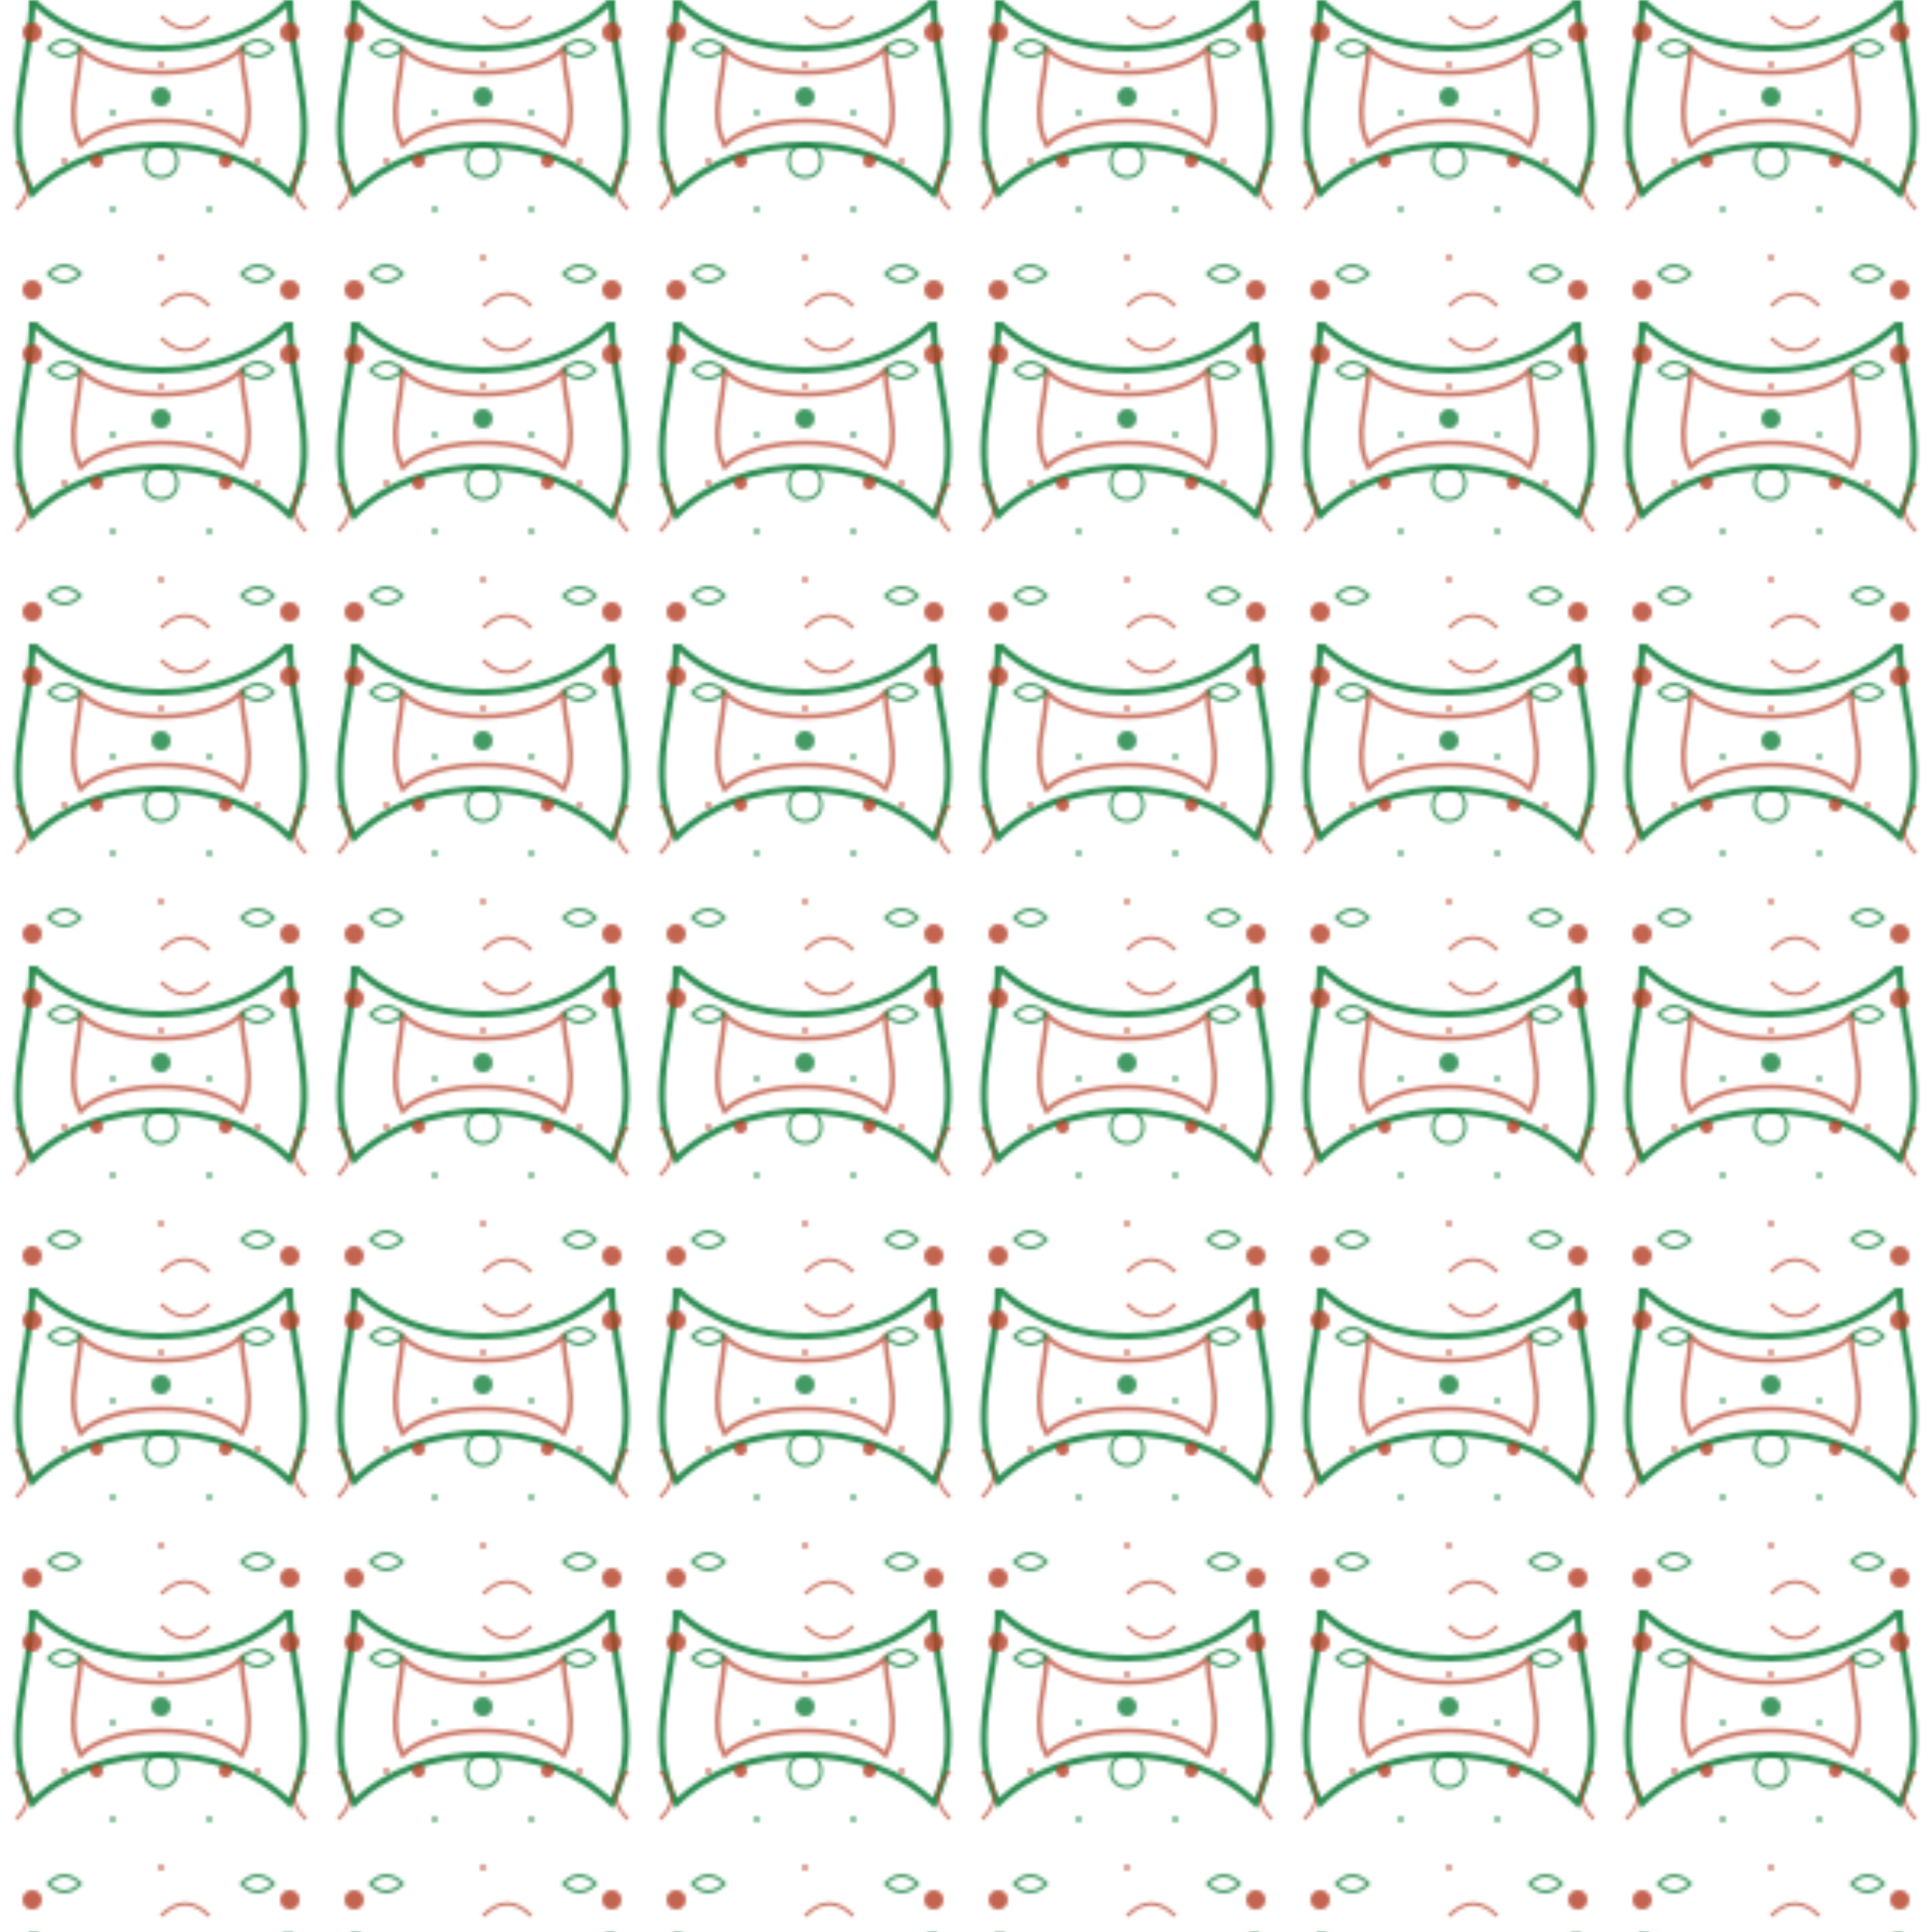 <?xml version="1.0" encoding="UTF-8"?>
<svg width="600px" height="600px" viewBox="0 0 600 600" xmlns="http://www.w3.org/2000/svg">
  <defs>
    <pattern id="border-pattern" x="0" y="0" width="100" height="100" patternUnits="userSpaceOnUse">
      <!-- Main ornate border with swirls -->
      <path d="M10,0 C30,20 70,20 90,0 C90,20 100,40 90,60 C70,40 30,40 10,60 C0,40 10,20 10,0Z" 
            fill="none" stroke="#15803d" stroke-width="2" opacity="0.9"/>
            
      <!-- Secondary swirl pattern -->
      <path d="M25,15 C35,25 65,25 75,15 C75,25 80,35 75,45 C65,35 35,35 25,45 C20,35 25,25 25,15Z" 
            fill="none" stroke="#b43e25" stroke-width="1.5" opacity="0.7"/>
      
      <!-- Center embellishments -->
      <circle cx="50" cy="30" r="3" fill="#15803d" opacity="0.8" />
      <circle cx="30" cy="50" r="2" fill="#b43e25" opacity="0.8" />
      <circle cx="70" cy="50" r="2" fill="#b43e25" opacity="0.8" />
      <circle cx="50" cy="50" r="5" stroke="#15803d" stroke-width="1" fill="none" opacity="0.8" />
      
      <!-- Corner embellishments -->
      <circle cx="10" cy="10" r="3" fill="#b43e25" opacity="0.8" />
      <circle cx="90" cy="10" r="3" fill="#b43e25" opacity="0.8" />
      <circle cx="10" cy="90" r="3" fill="#b43e25" opacity="0.8" />
      <circle cx="90" cy="90" r="3" fill="#b43e25" opacity="0.8" />
      
      <!-- Small decorative swirls -->
      <path d="M15,15 Q20,10 25,15 Q20,20 15,15Z" fill="none" stroke="#15803d" stroke-width="1" opacity="0.8" />
      <path d="M75,15 Q80,10 85,15 Q80,20 75,15Z" fill="none" stroke="#15803d" stroke-width="1" opacity="0.8" />
      <path d="M15,85 Q20,80 25,85 Q20,90 15,85Z" fill="none" stroke="#15803d" stroke-width="1" opacity="0.8" />
      <path d="M75,85 Q80,80 85,85 Q80,90 75,85Z" fill="none" stroke="#15803d" stroke-width="1" opacity="0.8" />
      
      <!-- Additional flourishes -->
      <path d="M50,5 C55,10 60,10 65,5" stroke="#b43e25" stroke-width="1" fill="none" opacity="0.7" />
      <path d="M50,95 C55,90 60,90 65,95" stroke="#b43e25" stroke-width="1" fill="none" opacity="0.7" />
      <path d="M5,50 C10,55 10,60 5,65" stroke="#b43e25" stroke-width="1" fill="none" opacity="0.7" />
      <path d="M95,50 C90,55 90,60 95,65" stroke="#b43e25" stroke-width="1" fill="none" opacity="0.7" />
      
      <!-- Fine detail elements -->
      <circle cx="35" cy="35" r="1" fill="#15803d" opacity="0.6" />
      <circle cx="65" cy="35" r="1" fill="#15803d" opacity="0.6" />
      <circle cx="35" cy="65" r="1" fill="#15803d" opacity="0.6" />
      <circle cx="65" cy="65" r="1" fill="#15803d" opacity="0.6" />
      <circle cx="50" cy="20" r="1" fill="#b43e25" opacity="0.6" />
      <circle cx="50" cy="80" r="1" fill="#b43e25" opacity="0.6" />
      <circle cx="20" cy="50" r="1" fill="#b43e25" opacity="0.6" />
      <circle cx="80" cy="50" r="1" fill="#b43e25" opacity="0.6" />
    </pattern>
  </defs>
  
  <!-- Apply the pattern to a rect -->
  <rect x="0" y="0" width="600" height="600" fill="url(#border-pattern)" />
</svg> 